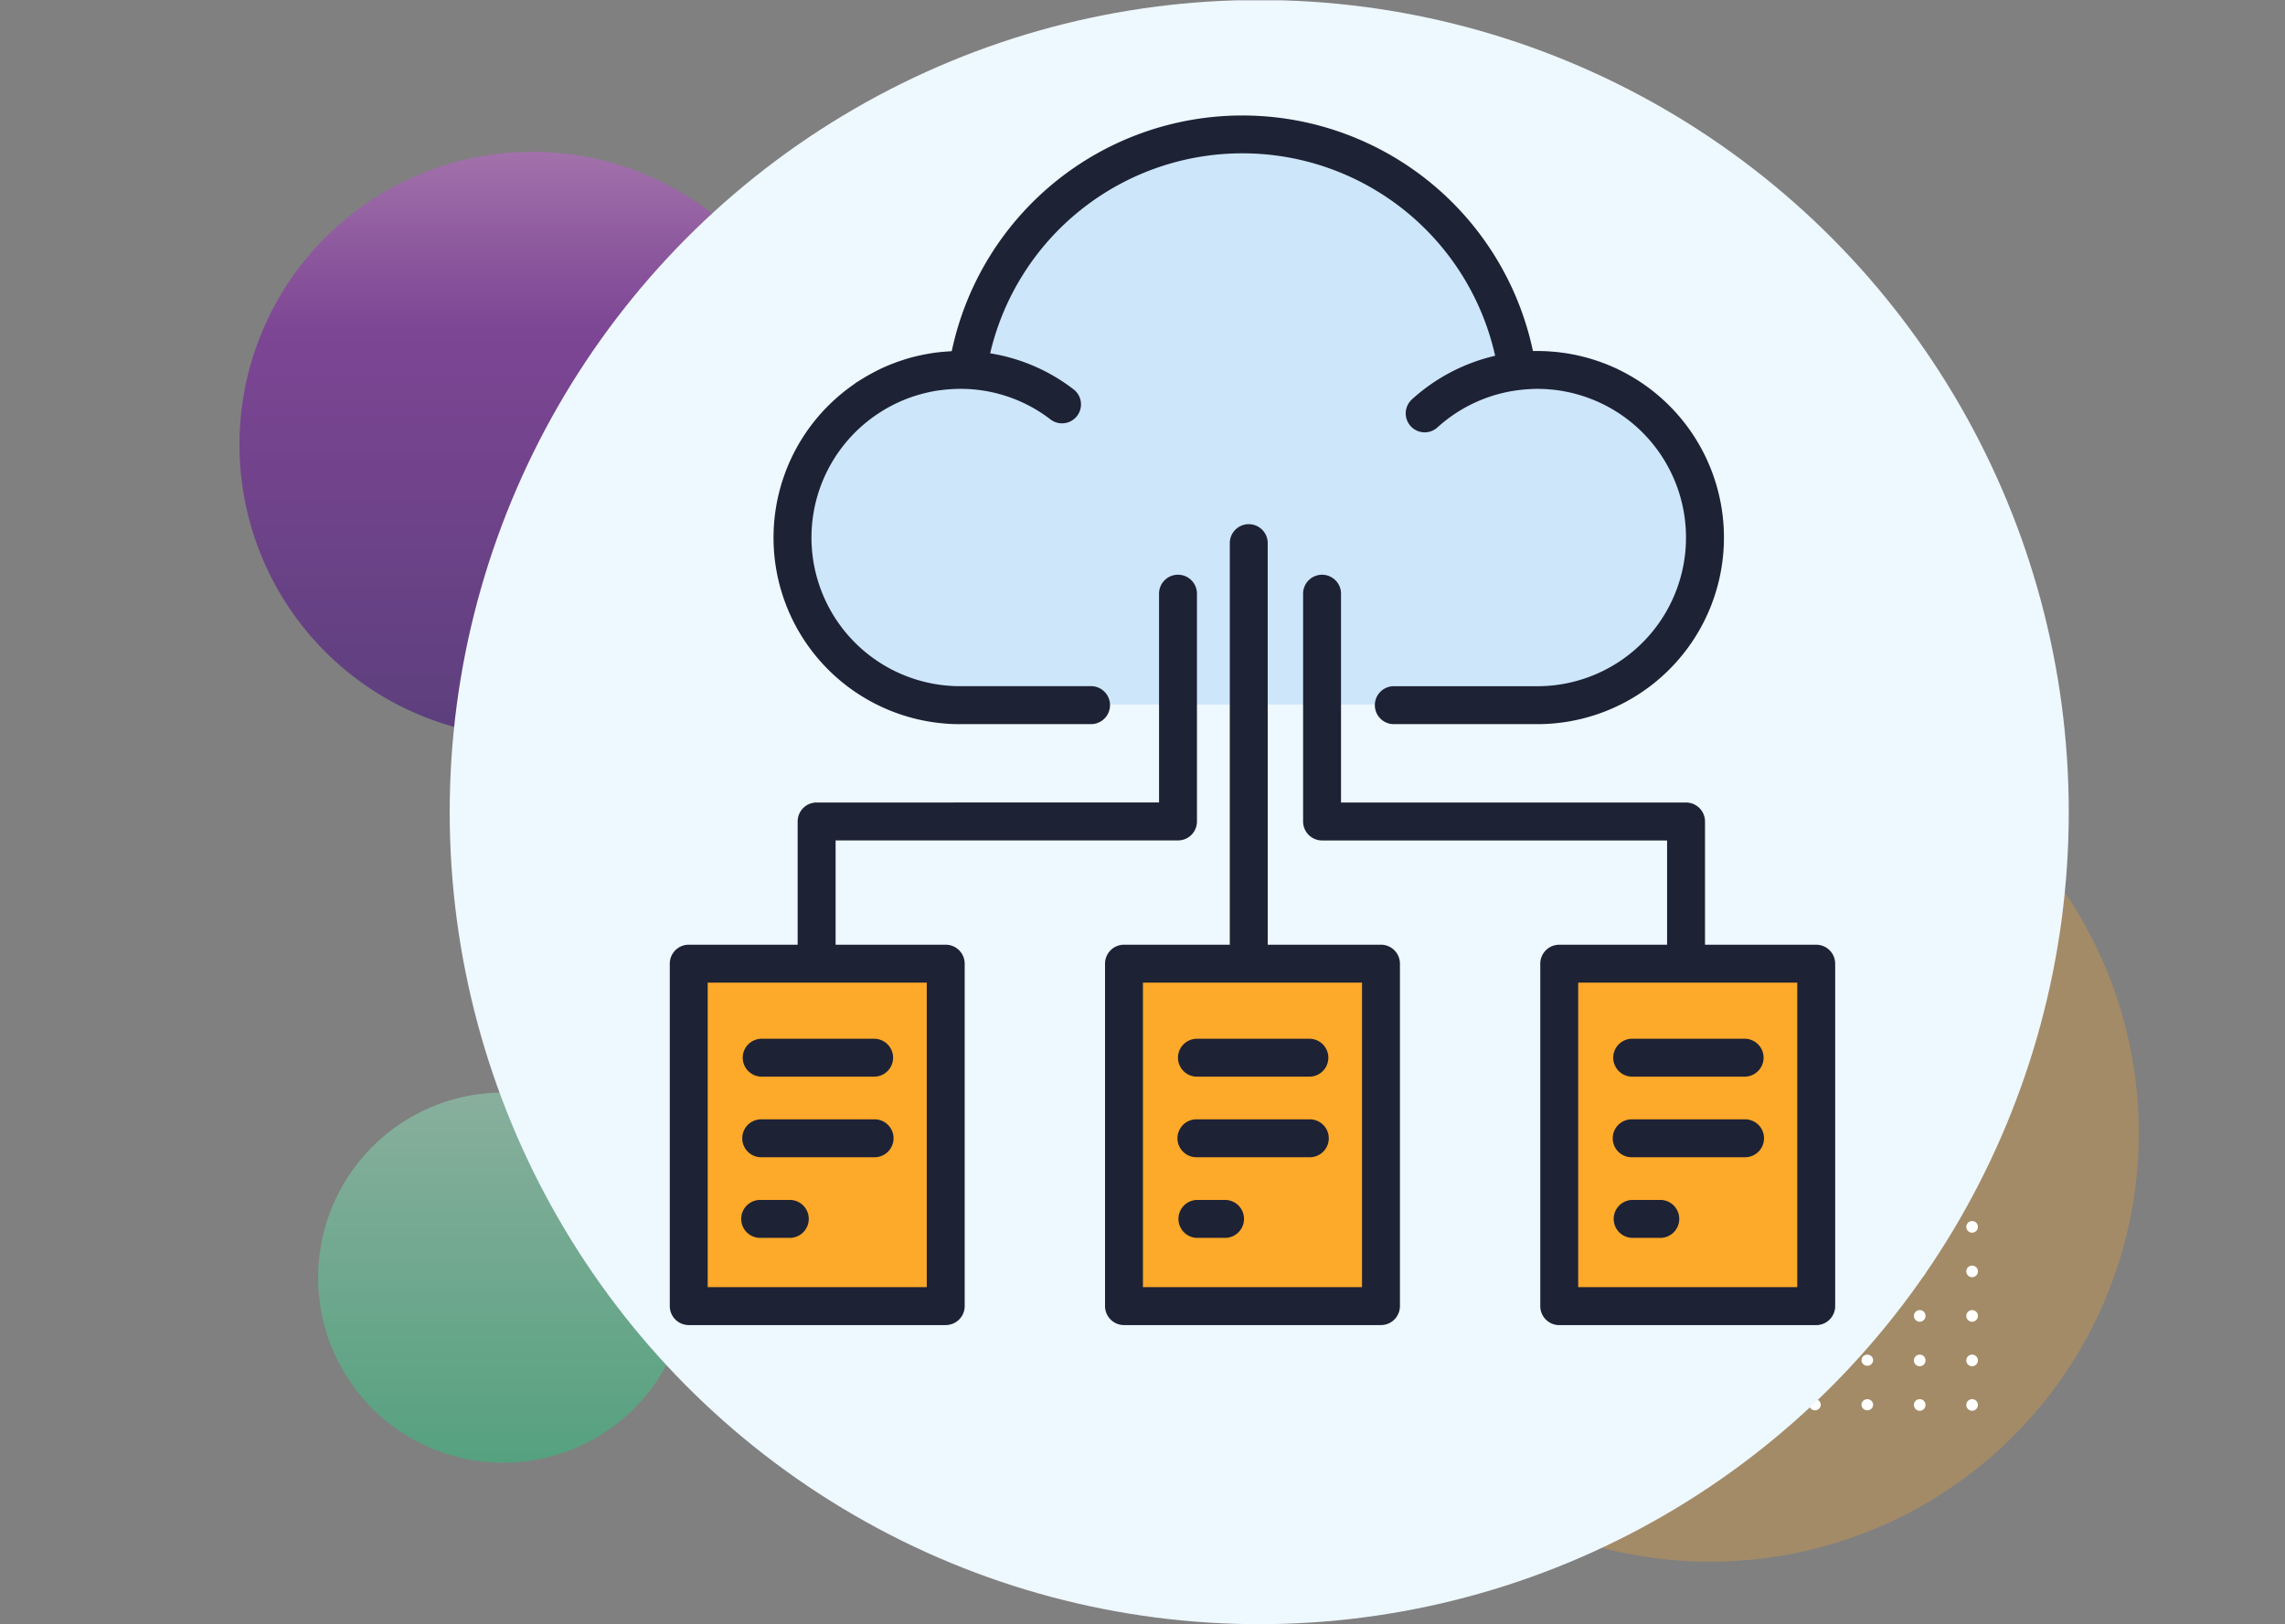 <svg xmlns="http://www.w3.org/2000/svg" xmlns:xlink="http://www.w3.org/1999/xlink" width="433.268" height="308" viewBox="0 0 433.268 308">
  <rect x="0" y="0" width="433.268" height="308" fill="#808080" stroke="none"/>
  <defs>
    <linearGradient id="linear-gradient" x1="0.5" x2="0.5" y2="1" gradientUnits="objectBoundingBox">
      <stop offset="0" stop-color="#ba68c8"/>
      <stop offset="0.19" stop-color="#9139af"/>
      <stop offset="0.31" stop-color="#7b1fa2"/>
      <stop offset="1" stop-color="#45147b"/>
    </linearGradient>
    <linearGradient id="linear-gradient-2" x1="0.5" x2="0.5" y2="1" gradientUnits="objectBoundingBox">
      <stop offset="0" stop-color="#93eac2"/>
      <stop offset="1" stop-color="#20cb7d"/>
    </linearGradient>
    <clipPath id="clip-path">
      <ellipse id="Elipse_3994" data-name="Elipse 3994" cx="153.5" cy="154" rx="153.5" ry="154" transform="translate(0.122 -0.403)" fill="#fff"/>
    </clipPath>
  </defs>
  <g id="Grupo_172664" data-name="Grupo 172664" transform="translate(-10544 -7006.604)">
    <g id="Grupo_150206" data-name="Grupo 150206" transform="translate(10544 7006.607)">
      <g id="Grupo_130729" data-name="Grupo 130729" transform="translate(0 8.17)">
        <g id="Grupo_79815" data-name="Grupo 79815" transform="translate(0 0)">
          <g id="Grupo_79776" data-name="Grupo 79776" transform="translate(0 0)">
            <g id="Grupo_79644" data-name="Grupo 79644">
              <path id="Trazado_145968" data-name="Trazado 145968" d="M81.274,0A81.274,81.274,0,1,1,0,81.274,81.274,81.274,0,0,1,81.274,0Z" transform="translate(242.997 125.425)" fill="#fda929" opacity="0.28" style="mix-blend-mode: multiply;isolation: isolate"/>
              <path id="Trazado_145969" data-name="Trazado 145969" d="M55.535,0A55.535,55.535,0,1,1,0,55.535,55.535,55.535,0,0,1,55.535,0Z" transform="translate(45.408 20.614)" opacity="0.6" fill="url(#linear-gradient)" style="mix-blend-mode: multiply;isolation: isolate"/>
              <rect id="Rectángulo_34812" data-name="Rectángulo 34812" width="433.268" height="299.48" fill="none"/>
              <path id="Trazado_145971" data-name="Trazado 145971" d="M35.1,0A35.1,35.1,0,1,1,0,35.1,35.1,35.1,0,0,1,35.1,0Z" transform="translate(60.324 199.013)" opacity="0.444" fill="url(#linear-gradient-2)" style="mix-blend-mode: multiply;isolation: isolate"/>
              <g id="Grupo_78276" data-name="Grupo 78276" transform="translate(273.506 164.283)">
                <g id="Grupo_53306" data-name="Grupo 53306" transform="translate(0)">
                  <path id="Trazado_99200" data-name="Trazado 99200" d="M416.421,51.279a1.1,1.1,0,1,1-1.1-1.055A1.08,1.08,0,0,1,416.421,51.279Z" transform="translate(-414.214 -50.224)" fill="#fff"/>
                  <path id="Trazado_99201" data-name="Trazado 99201" d="M424.867,51.279a1.1,1.1,0,1,1-1.1-1.055A1.08,1.08,0,0,1,424.867,51.279Z" transform="translate(-412.728 -50.224)" fill="#fff"/>
                  <path id="Trazado_99202" data-name="Trazado 99202" d="M433.313,51.279a1.1,1.1,0,1,1-1.1-1.055A1.08,1.08,0,0,1,433.313,51.279Z" transform="translate(-411.242 -50.224)" fill="#fff"/>
                  <path id="Trazado_99203" data-name="Trazado 99203" d="M441.76,51.279a1.1,1.1,0,1,1-1.1-1.055A1.08,1.08,0,0,1,441.76,51.279Z" transform="translate(-409.756 -50.224)" fill="#fff"/>
                  <path id="Trazado_99204" data-name="Trazado 99204" d="M450.206,51.279a1.1,1.1,0,1,1-1.1-1.055A1.08,1.08,0,0,1,450.206,51.279Z" transform="translate(-408.269 -50.224)" fill="#fff"/>
                  <path id="Trazado_99205" data-name="Trazado 99205" d="M458.652,51.279a1.1,1.1,0,1,1-1.1-1.055A1.08,1.08,0,0,1,458.652,51.279Z" transform="translate(-406.784 -50.224)" fill="#fff"/>
                  <path id="Trazado_99206" data-name="Trazado 99206" d="M467.1,51.279a1.1,1.1,0,1,1-1.1-1.055A1.081,1.081,0,0,1,467.1,51.279Z" transform="translate(-405.297 -50.224)" fill="#fff"/>
                  <path id="Trazado_99207" data-name="Trazado 99207" d="M475.545,51.279a1.1,1.1,0,1,1-1.1-1.055A1.08,1.08,0,0,1,475.545,51.279Z" transform="translate(-403.811 -50.224)" fill="#fff"/>
                  <path id="Trazado_99208" data-name="Trazado 99208" d="M483.991,51.279a1.1,1.1,0,1,1-1.1-1.055A1.08,1.08,0,0,1,483.991,51.279Z" transform="translate(-402.325 -50.224)" fill="#fff"/>
                  <path id="Trazado_99209" data-name="Trazado 99209" d="M492.438,51.279a1.1,1.1,0,1,1-1.1-1.055A1.081,1.081,0,0,1,492.438,51.279Z" transform="translate(-400.839 -50.224)" fill="#fff"/>
                  <path id="Trazado_99210" data-name="Trazado 99210" d="M500.884,51.279a1.1,1.1,0,1,1-1.1-1.055A1.08,1.08,0,0,1,500.884,51.279Z" transform="translate(-399.353 -50.224)" fill="#fff"/>
                </g>
                <g id="Grupo_53307" data-name="Grupo 53307" transform="translate(0 8.443)">
                  <path id="Trazado_99211" data-name="Trazado 99211" d="M416.421,58.787a1.1,1.1,0,1,1-1.1-1.055A1.08,1.08,0,0,1,416.421,58.787Z" transform="translate(-414.214 -57.732)" fill="#fff"/>
                  <path id="Trazado_99212" data-name="Trazado 99212" d="M424.867,58.787a1.1,1.1,0,1,1-1.1-1.055A1.08,1.08,0,0,1,424.867,58.787Z" transform="translate(-412.728 -57.732)" fill="#fff"/>
                  <path id="Trazado_99213" data-name="Trazado 99213" d="M433.313,58.787a1.1,1.1,0,1,1-1.1-1.055A1.08,1.08,0,0,1,433.313,58.787Z" transform="translate(-411.242 -57.732)" fill="#fff"/>
                  <path id="Trazado_99214" data-name="Trazado 99214" d="M441.76,58.787a1.1,1.1,0,1,1-1.1-1.055A1.08,1.08,0,0,1,441.76,58.787Z" transform="translate(-409.756 -57.732)" fill="#fff"/>
                  <path id="Trazado_99215" data-name="Trazado 99215" d="M450.206,58.787a1.1,1.1,0,1,1-1.1-1.055A1.08,1.08,0,0,1,450.206,58.787Z" transform="translate(-408.269 -57.732)" fill="#fff"/>
                  <path id="Trazado_99216" data-name="Trazado 99216" d="M458.652,58.787a1.1,1.1,0,1,1-1.1-1.055A1.08,1.08,0,0,1,458.652,58.787Z" transform="translate(-406.784 -57.732)" fill="#fff"/>
                  <path id="Trazado_99217" data-name="Trazado 99217" d="M467.1,58.787a1.1,1.1,0,1,1-1.1-1.055A1.081,1.081,0,0,1,467.1,58.787Z" transform="translate(-405.297 -57.732)" fill="#fff"/>
                  <path id="Trazado_99218" data-name="Trazado 99218" d="M475.545,58.787a1.1,1.1,0,1,1-1.1-1.055A1.08,1.08,0,0,1,475.545,58.787Z" transform="translate(-403.811 -57.732)" fill="#fff"/>
                  <path id="Trazado_99219" data-name="Trazado 99219" d="M483.991,58.787a1.1,1.1,0,1,1-1.1-1.055A1.08,1.08,0,0,1,483.991,58.787Z" transform="translate(-402.325 -57.732)" fill="#fff"/>
                  <path id="Trazado_99220" data-name="Trazado 99220" d="M492.438,58.787a1.1,1.1,0,1,1-1.1-1.055A1.081,1.081,0,0,1,492.438,58.787Z" transform="translate(-400.839 -57.732)" fill="#fff"/>
                  <path id="Trazado_99221" data-name="Trazado 99221" d="M500.884,58.787a1.1,1.1,0,1,1-1.1-1.055A1.08,1.08,0,0,1,500.884,58.787Z" transform="translate(-399.353 -57.732)" fill="#fff"/>
                </g>
                <g id="Grupo_53308" data-name="Grupo 53308" transform="translate(0 16.887)">
                  <ellipse id="Elipse_3955" data-name="Elipse 3955" cx="1.104" cy="1.055" rx="1.104" ry="1.055" fill="#fff"/>
                  <path id="Trazado_99222" data-name="Trazado 99222" d="M424.867,66.295a1.1,1.1,0,1,1-1.1-1.055A1.081,1.081,0,0,1,424.867,66.295Z" transform="translate(-412.728 -65.24)" fill="#fff"/>
                  <ellipse id="Elipse_3956" data-name="Elipse 3956" cx="1.104" cy="1.055" rx="1.104" ry="1.055" transform="translate(19.865)" fill="#fff"/>
                  <path id="Trazado_99223" data-name="Trazado 99223" d="M441.76,66.295a1.1,1.1,0,1,1-1.1-1.055A1.081,1.081,0,0,1,441.76,66.295Z" transform="translate(-409.756 -65.24)" fill="#fff"/>
                  <path id="Trazado_99224" data-name="Trazado 99224" d="M450.206,66.295a1.1,1.1,0,1,1-1.1-1.055A1.081,1.081,0,0,1,450.206,66.295Z" transform="translate(-408.269 -65.24)" fill="#fff"/>
                  <ellipse id="Elipse_3957" data-name="Elipse 3957" cx="1.104" cy="1.055" rx="1.104" ry="1.055" transform="translate(49.662)" fill="#fff"/>
                  <path id="Trazado_99225" data-name="Trazado 99225" d="M467.1,66.295A1.1,1.1,0,1,1,466,65.24,1.082,1.082,0,0,1,467.1,66.295Z" transform="translate(-405.297 -65.24)" fill="#fff"/>
                  <ellipse id="Elipse_3958" data-name="Elipse 3958" cx="1.104" cy="1.055" rx="1.104" ry="1.055" transform="translate(69.527)" fill="#fff"/>
                  <ellipse id="Elipse_3959" data-name="Elipse 3959" cx="1.104" cy="1.055" rx="1.104" ry="1.055" transform="translate(79.459)" fill="#fff"/>
                  <path id="Trazado_99226" data-name="Trazado 99226" d="M492.438,66.295a1.1,1.1,0,1,1-1.1-1.055A1.082,1.082,0,0,1,492.438,66.295Z" transform="translate(-400.839 -65.24)" fill="#fff"/>
                  <path id="Trazado_99227" data-name="Trazado 99227" d="M500.884,66.295a1.1,1.1,0,1,1-1.1-1.055A1.081,1.081,0,0,1,500.884,66.295Z" transform="translate(-399.353 -65.24)" fill="#fff"/>
                </g>
                <g id="Grupo_53309" data-name="Grupo 53309" transform="translate(0 25.329)">
                  <ellipse id="Elipse_3960" data-name="Elipse 3960" cx="1.104" cy="1.055" rx="1.104" ry="1.055" transform="translate(0 0)" fill="#fff"/>
                  <path id="Trazado_99228" data-name="Trazado 99228" d="M424.867,73.8a1.1,1.1,0,1,1-1.1-1.056A1.08,1.08,0,0,1,424.867,73.8Z" transform="translate(-412.728 -72.747)" fill="#fff"/>
                  <ellipse id="Elipse_3961" data-name="Elipse 3961" cx="1.104" cy="1.055" rx="1.104" ry="1.055" transform="translate(19.865 0)" fill="#fff"/>
                  <path id="Trazado_99229" data-name="Trazado 99229" d="M441.76,73.8a1.1,1.1,0,1,1-1.1-1.056A1.08,1.08,0,0,1,441.76,73.8Z" transform="translate(-409.756 -72.747)" fill="#fff"/>
                  <path id="Trazado_99230" data-name="Trazado 99230" d="M450.206,73.8a1.1,1.1,0,1,1-1.1-1.056A1.08,1.08,0,0,1,450.206,73.8Z" transform="translate(-408.269 -72.747)" fill="#fff"/>
                  <ellipse id="Elipse_3962" data-name="Elipse 3962" cx="1.104" cy="1.055" rx="1.104" ry="1.055" transform="translate(49.662 0)" fill="#fff"/>
                  <path id="Trazado_99231" data-name="Trazado 99231" d="M467.1,73.8a1.1,1.1,0,1,1-1.1-1.056A1.081,1.081,0,0,1,467.1,73.8Z" transform="translate(-405.297 -72.747)" fill="#fff"/>
                  <ellipse id="Elipse_3963" data-name="Elipse 3963" cx="1.104" cy="1.055" rx="1.104" ry="1.055" transform="translate(69.527 0)" fill="#fff"/>
                  <ellipse id="Elipse_3964" data-name="Elipse 3964" cx="1.104" cy="1.055" rx="1.104" ry="1.055" transform="translate(79.459 0)" fill="#fff"/>
                  <path id="Trazado_99232" data-name="Trazado 99232" d="M492.438,73.8a1.1,1.1,0,1,1-1.1-1.056A1.081,1.081,0,0,1,492.438,73.8Z" transform="translate(-400.839 -72.747)" fill="#fff"/>
                  <path id="Trazado_99233" data-name="Trazado 99233" d="M500.884,73.8a1.1,1.1,0,1,1-1.1-1.056A1.08,1.08,0,0,1,500.884,73.8Z" transform="translate(-399.353 -72.747)" fill="#fff"/>
                </g>
                <g id="Grupo_53310" data-name="Grupo 53310" transform="translate(0 33.772)">
                  <path id="Trazado_99234" data-name="Trazado 99234" d="M416.421,81.311a1.1,1.1,0,1,1-1.1-1.056A1.08,1.08,0,0,1,416.421,81.311Z" transform="translate(-414.214 -80.255)" fill="#fff"/>
                  <path id="Trazado_99235" data-name="Trazado 99235" d="M424.867,81.311a1.1,1.1,0,1,1-1.1-1.056A1.08,1.08,0,0,1,424.867,81.311Z" transform="translate(-412.728 -80.255)" fill="#fff"/>
                  <path id="Trazado_99236" data-name="Trazado 99236" d="M433.313,81.311a1.1,1.1,0,1,1-1.1-1.056A1.08,1.08,0,0,1,433.313,81.311Z" transform="translate(-411.242 -80.255)" fill="#fff"/>
                  <path id="Trazado_99237" data-name="Trazado 99237" d="M441.76,81.311a1.1,1.1,0,1,1-1.1-1.056A1.08,1.08,0,0,1,441.76,81.311Z" transform="translate(-409.756 -80.255)" fill="#fff"/>
                  <path id="Trazado_99238" data-name="Trazado 99238" d="M450.206,81.311a1.1,1.1,0,1,1-1.1-1.056A1.08,1.08,0,0,1,450.206,81.311Z" transform="translate(-408.269 -80.255)" fill="#fff"/>
                  <path id="Trazado_99239" data-name="Trazado 99239" d="M458.652,81.311a1.1,1.1,0,1,1-1.1-1.056A1.08,1.08,0,0,1,458.652,81.311Z" transform="translate(-406.784 -80.255)" fill="#fff"/>
                  <path id="Trazado_99240" data-name="Trazado 99240" d="M467.1,81.311a1.1,1.1,0,1,1-1.1-1.056A1.081,1.081,0,0,1,467.1,81.311Z" transform="translate(-405.297 -80.255)" fill="#fff"/>
                  <path id="Trazado_99241" data-name="Trazado 99241" d="M475.545,81.311a1.1,1.1,0,1,1-1.1-1.056A1.08,1.08,0,0,1,475.545,81.311Z" transform="translate(-403.811 -80.255)" fill="#fff"/>
                  <path id="Trazado_99242" data-name="Trazado 99242" d="M483.991,81.311a1.1,1.1,0,1,1-1.1-1.056A1.08,1.08,0,0,1,483.991,81.311Z" transform="translate(-402.325 -80.255)" fill="#fff"/>
                  <path id="Trazado_99243" data-name="Trazado 99243" d="M492.438,81.311a1.1,1.1,0,1,1-1.1-1.056A1.081,1.081,0,0,1,492.438,81.311Z" transform="translate(-400.839 -80.255)" fill="#fff"/>
                  <path id="Trazado_99244" data-name="Trazado 99244" d="M500.884,81.311a1.1,1.1,0,1,1-1.1-1.056A1.08,1.08,0,0,1,500.884,81.311Z" transform="translate(-399.353 -80.255)" fill="#fff"/>
                </g>
                <g id="Grupo_53311" data-name="Grupo 53311" transform="translate(0 42.216)">
                  <ellipse id="Elipse_3965" data-name="Elipse 3965" cx="1.104" cy="1.055" rx="1.104" ry="1.055" transform="translate(0 0)" fill="#fff"/>
                  <path id="Trazado_99245" data-name="Trazado 99245" d="M424.867,88.819a1.1,1.1,0,1,1-1.1-1.056A1.08,1.08,0,0,1,424.867,88.819Z" transform="translate(-412.728 -87.763)" fill="#fff"/>
                  <ellipse id="Elipse_3966" data-name="Elipse 3966" cx="1.104" cy="1.055" rx="1.104" ry="1.055" transform="translate(19.865 0)" fill="#fff"/>
                  <path id="Trazado_99246" data-name="Trazado 99246" d="M441.76,88.819a1.1,1.1,0,1,1-1.1-1.056A1.08,1.08,0,0,1,441.76,88.819Z" transform="translate(-409.756 -87.763)" fill="#fff"/>
                  <path id="Trazado_99247" data-name="Trazado 99247" d="M450.206,88.819a1.1,1.1,0,1,1-1.1-1.056A1.08,1.08,0,0,1,450.206,88.819Z" transform="translate(-408.269 -87.763)" fill="#fff"/>
                  <ellipse id="Elipse_3967" data-name="Elipse 3967" cx="1.104" cy="1.055" rx="1.104" ry="1.055" transform="translate(49.662 0)" fill="#fff"/>
                  <path id="Trazado_99248" data-name="Trazado 99248" d="M467.1,88.819a1.1,1.1,0,1,1-1.1-1.056A1.081,1.081,0,0,1,467.1,88.819Z" transform="translate(-405.297 -87.763)" fill="#fff"/>
                  <ellipse id="Elipse_3968" data-name="Elipse 3968" cx="1.104" cy="1.055" rx="1.104" ry="1.055" transform="translate(69.527 0)" fill="#fff"/>
                  <ellipse id="Elipse_3969" data-name="Elipse 3969" cx="1.104" cy="1.055" rx="1.104" ry="1.055" transform="translate(79.459 0)" fill="#fff"/>
                  <path id="Trazado_99249" data-name="Trazado 99249" d="M492.438,88.819a1.1,1.1,0,1,1-1.1-1.056A1.081,1.081,0,0,1,492.438,88.819Z" transform="translate(-400.839 -87.763)" fill="#fff"/>
                  <path id="Trazado_99250" data-name="Trazado 99250" d="M500.884,88.819a1.1,1.1,0,1,1-1.1-1.056A1.08,1.08,0,0,1,500.884,88.819Z" transform="translate(-399.353 -87.763)" fill="#fff"/>
                </g>
                <g id="Grupo_53312" data-name="Grupo 53312" transform="translate(0 50.659)">
                  <ellipse id="Elipse_3970" data-name="Elipse 3970" cx="1.104" cy="1.055" rx="1.104" ry="1.055" fill="#fff"/>
                  <path id="Trazado_99251" data-name="Trazado 99251" d="M424.867,96.326a1.1,1.1,0,1,1-1.1-1.055A1.08,1.08,0,0,1,424.867,96.326Z" transform="translate(-412.728 -95.271)" fill="#fff"/>
                  <ellipse id="Elipse_3971" data-name="Elipse 3971" cx="1.104" cy="1.055" rx="1.104" ry="1.055" transform="translate(19.865)" fill="#fff"/>
                  <path id="Trazado_99252" data-name="Trazado 99252" d="M441.76,96.326a1.1,1.1,0,1,1-1.1-1.055A1.08,1.08,0,0,1,441.76,96.326Z" transform="translate(-409.756 -95.271)" fill="#fff"/>
                  <path id="Trazado_99253" data-name="Trazado 99253" d="M450.206,96.326a1.1,1.1,0,1,1-1.1-1.055A1.08,1.08,0,0,1,450.206,96.326Z" transform="translate(-408.269 -95.271)" fill="#fff"/>
                  <ellipse id="Elipse_3972" data-name="Elipse 3972" cx="1.104" cy="1.055" rx="1.104" ry="1.055" transform="translate(49.662)" fill="#fff"/>
                  <path id="Trazado_99254" data-name="Trazado 99254" d="M467.1,96.326a1.1,1.1,0,1,1-1.1-1.055A1.081,1.081,0,0,1,467.1,96.326Z" transform="translate(-405.297 -95.271)" fill="#fff"/>
                  <ellipse id="Elipse_3973" data-name="Elipse 3973" cx="1.104" cy="1.055" rx="1.104" ry="1.055" transform="translate(69.527)" fill="#fff"/>
                  <ellipse id="Elipse_3974" data-name="Elipse 3974" cx="1.104" cy="1.055" rx="1.104" ry="1.055" transform="translate(79.459)" fill="#fff"/>
                  <path id="Trazado_99255" data-name="Trazado 99255" d="M492.438,96.326a1.1,1.1,0,1,1-1.1-1.055A1.081,1.081,0,0,1,492.438,96.326Z" transform="translate(-400.839 -95.271)" fill="#fff"/>
                  <path id="Trazado_99256" data-name="Trazado 99256" d="M500.884,96.326a1.1,1.1,0,1,1-1.1-1.055A1.08,1.08,0,0,1,500.884,96.326Z" transform="translate(-399.353 -95.271)" fill="#fff"/>
                </g>
                <g id="Grupo_53313" data-name="Grupo 53313" transform="translate(0 59.102)">
                  <path id="Trazado_99257" data-name="Trazado 99257" d="M416.421,103.834a1.1,1.1,0,1,1-1.1-1.055A1.08,1.08,0,0,1,416.421,103.834Z" transform="translate(-414.214 -102.779)" fill="#fff"/>
                  <path id="Trazado_99258" data-name="Trazado 99258" d="M424.867,103.834a1.1,1.1,0,1,1-1.1-1.055A1.08,1.08,0,0,1,424.867,103.834Z" transform="translate(-412.728 -102.779)" fill="#fff"/>
                  <path id="Trazado_99259" data-name="Trazado 99259" d="M433.313,103.834a1.1,1.1,0,1,1-1.1-1.055A1.08,1.08,0,0,1,433.313,103.834Z" transform="translate(-411.242 -102.779)" fill="#fff"/>
                  <path id="Trazado_99260" data-name="Trazado 99260" d="M441.76,103.834a1.1,1.1,0,1,1-1.1-1.055A1.08,1.08,0,0,1,441.76,103.834Z" transform="translate(-409.756 -102.779)" fill="#fff"/>
                  <path id="Trazado_99261" data-name="Trazado 99261" d="M450.206,103.834a1.1,1.1,0,1,1-1.1-1.055A1.08,1.08,0,0,1,450.206,103.834Z" transform="translate(-408.269 -102.779)" fill="#fff"/>
                  <path id="Trazado_99262" data-name="Trazado 99262" d="M458.652,103.834a1.1,1.1,0,1,1-1.1-1.055A1.08,1.08,0,0,1,458.652,103.834Z" transform="translate(-406.784 -102.779)" fill="#fff"/>
                  <path id="Trazado_99263" data-name="Trazado 99263" d="M467.1,103.834a1.1,1.1,0,1,1-1.1-1.055A1.081,1.081,0,0,1,467.1,103.834Z" transform="translate(-405.297 -102.779)" fill="#fff"/>
                  <path id="Trazado_99264" data-name="Trazado 99264" d="M475.545,103.834a1.1,1.1,0,1,1-1.1-1.055A1.08,1.08,0,0,1,475.545,103.834Z" transform="translate(-403.811 -102.779)" fill="#fff"/>
                  <path id="Trazado_99265" data-name="Trazado 99265" d="M483.991,103.834a1.1,1.1,0,1,1-1.1-1.055A1.08,1.08,0,0,1,483.991,103.834Z" transform="translate(-402.325 -102.779)" fill="#fff"/>
                  <path id="Trazado_99266" data-name="Trazado 99266" d="M492.438,103.834a1.1,1.1,0,1,1-1.1-1.055A1.081,1.081,0,0,1,492.438,103.834Z" transform="translate(-400.839 -102.779)" fill="#fff"/>
                  <path id="Trazado_99267" data-name="Trazado 99267" d="M500.884,103.834a1.1,1.1,0,1,1-1.1-1.055A1.08,1.08,0,0,1,500.884,103.834Z" transform="translate(-399.353 -102.779)" fill="#fff"/>
                </g>
                <g id="Grupo_53314" data-name="Grupo 53314" transform="translate(0 67.546)">
                  <ellipse id="Elipse_3975" data-name="Elipse 3975" cx="1.104" cy="1.055" rx="1.104" ry="1.055" fill="#fff"/>
                  <path id="Trazado_99268" data-name="Trazado 99268" d="M424.867,111.342a1.1,1.1,0,1,1-1.1-1.055A1.081,1.081,0,0,1,424.867,111.342Z" transform="translate(-412.728 -110.287)" fill="#fff"/>
                  <ellipse id="Elipse_3976" data-name="Elipse 3976" cx="1.104" cy="1.055" rx="1.104" ry="1.055" transform="translate(19.865)" fill="#fff"/>
                  <path id="Trazado_99269" data-name="Trazado 99269" d="M441.76,111.342a1.1,1.1,0,1,1-1.1-1.055A1.081,1.081,0,0,1,441.76,111.342Z" transform="translate(-409.756 -110.287)" fill="#fff"/>
                  <path id="Trazado_99270" data-name="Trazado 99270" d="M450.206,111.342a1.1,1.1,0,1,1-1.1-1.055A1.081,1.081,0,0,1,450.206,111.342Z" transform="translate(-408.269 -110.287)" fill="#fff"/>
                  <ellipse id="Elipse_3977" data-name="Elipse 3977" cx="1.104" cy="1.055" rx="1.104" ry="1.055" transform="translate(49.662)" fill="#fff"/>
                  <path id="Trazado_99271" data-name="Trazado 99271" d="M467.1,111.342a1.1,1.1,0,1,1-1.1-1.055A1.082,1.082,0,0,1,467.1,111.342Z" transform="translate(-405.297 -110.287)" fill="#fff"/>
                  <ellipse id="Elipse_3978" data-name="Elipse 3978" cx="1.104" cy="1.055" rx="1.104" ry="1.055" transform="translate(69.527)" fill="#fff"/>
                  <ellipse id="Elipse_3979" data-name="Elipse 3979" cx="1.104" cy="1.055" rx="1.104" ry="1.055" transform="translate(79.459)" fill="#fff"/>
                  <path id="Trazado_99272" data-name="Trazado 99272" d="M492.438,111.342a1.1,1.1,0,1,1-1.1-1.055A1.082,1.082,0,0,1,492.438,111.342Z" transform="translate(-400.839 -110.287)" fill="#fff"/>
                  <path id="Trazado_99273" data-name="Trazado 99273" d="M500.884,111.342a1.1,1.1,0,1,1-1.1-1.055A1.081,1.081,0,0,1,500.884,111.342Z" transform="translate(-399.353 -110.287)" fill="#fff"/>
                </g>
                <g id="Grupo_53315" data-name="Grupo 53315" transform="translate(0 75.988)">
                  <path id="Trazado_99274" data-name="Trazado 99274" d="M416.421,118.85a1.1,1.1,0,1,1-1.1-1.056A1.081,1.081,0,0,1,416.421,118.85Z" transform="translate(-414.214 -117.794)" fill="#fff"/>
                  <path id="Trazado_99275" data-name="Trazado 99275" d="M424.867,118.85a1.1,1.1,0,1,1-1.1-1.056A1.081,1.081,0,0,1,424.867,118.85Z" transform="translate(-412.728 -117.794)" fill="#fff"/>
                  <path id="Trazado_99276" data-name="Trazado 99276" d="M433.313,118.85a1.1,1.1,0,1,1-1.1-1.056A1.081,1.081,0,0,1,433.313,118.85Z" transform="translate(-411.242 -117.794)" fill="#fff"/>
                  <path id="Trazado_99277" data-name="Trazado 99277" d="M441.76,118.85a1.1,1.1,0,1,1-1.1-1.056A1.081,1.081,0,0,1,441.76,118.85Z" transform="translate(-409.756 -117.794)" fill="#fff"/>
                  <path id="Trazado_99278" data-name="Trazado 99278" d="M450.206,118.85a1.1,1.1,0,1,1-1.1-1.056A1.081,1.081,0,0,1,450.206,118.85Z" transform="translate(-408.269 -117.794)" fill="#fff"/>
                  <path id="Trazado_99279" data-name="Trazado 99279" d="M458.652,118.85a1.1,1.1,0,1,1-1.1-1.056A1.081,1.081,0,0,1,458.652,118.85Z" transform="translate(-406.784 -117.794)" fill="#fff"/>
                  <path id="Trazado_99280" data-name="Trazado 99280" d="M467.1,118.85a1.1,1.1,0,1,1-1.1-1.056A1.082,1.082,0,0,1,467.1,118.85Z" transform="translate(-405.297 -117.794)" fill="#fff"/>
                  <path id="Trazado_99281" data-name="Trazado 99281" d="M475.545,118.85a1.1,1.1,0,1,1-1.1-1.056A1.081,1.081,0,0,1,475.545,118.85Z" transform="translate(-403.811 -117.794)" fill="#fff"/>
                  <path id="Trazado_99282" data-name="Trazado 99282" d="M483.991,118.85a1.1,1.1,0,1,1-1.1-1.056A1.081,1.081,0,0,1,483.991,118.85Z" transform="translate(-402.325 -117.794)" fill="#fff"/>
                  <path id="Trazado_99283" data-name="Trazado 99283" d="M492.438,118.85a1.1,1.1,0,1,1-1.1-1.056A1.082,1.082,0,0,1,492.438,118.85Z" transform="translate(-400.839 -117.794)" fill="#fff"/>
                  <path id="Trazado_99284" data-name="Trazado 99284" d="M500.884,118.85a1.1,1.1,0,1,1-1.1-1.056A1.081,1.081,0,0,1,500.884,118.85Z" transform="translate(-399.353 -117.794)" fill="#fff"/>
                </g>
                <g id="Grupo_53316" data-name="Grupo 53316" transform="translate(0 84.431)">
                  <ellipse id="Elipse_3980" data-name="Elipse 3980" cx="1.104" cy="1.055" rx="1.104" ry="1.055" transform="translate(0 0)" fill="#fff"/>
                  <path id="Trazado_99285" data-name="Trazado 99285" d="M424.867,126.358a1.1,1.1,0,1,1-1.1-1.056A1.08,1.08,0,0,1,424.867,126.358Z" transform="translate(-412.728 -125.302)" fill="#fff"/>
                  <ellipse id="Elipse_3981" data-name="Elipse 3981" cx="1.104" cy="1.055" rx="1.104" ry="1.055" transform="translate(19.865 0)" fill="#fff"/>
                  <path id="Trazado_99286" data-name="Trazado 99286" d="M441.76,126.358a1.1,1.1,0,1,1-1.1-1.056A1.08,1.08,0,0,1,441.76,126.358Z" transform="translate(-409.756 -125.302)" fill="#fff"/>
                  <path id="Trazado_99287" data-name="Trazado 99287" d="M450.206,126.358a1.1,1.1,0,1,1-1.1-1.056A1.08,1.08,0,0,1,450.206,126.358Z" transform="translate(-408.269 -125.302)" fill="#fff"/>
                  <ellipse id="Elipse_3982" data-name="Elipse 3982" cx="1.104" cy="1.055" rx="1.104" ry="1.055" transform="translate(49.662 0)" fill="#fff"/>
                  <path id="Trazado_99288" data-name="Trazado 99288" d="M467.1,126.358A1.1,1.1,0,1,1,466,125.3,1.081,1.081,0,0,1,467.1,126.358Z" transform="translate(-405.297 -125.302)" fill="#fff"/>
                  <ellipse id="Elipse_3983" data-name="Elipse 3983" cx="1.104" cy="1.055" rx="1.104" ry="1.055" transform="translate(69.527 0)" fill="#fff"/>
                  <ellipse id="Elipse_3984" data-name="Elipse 3984" cx="1.104" cy="1.055" rx="1.104" ry="1.055" transform="translate(79.459 0)" fill="#fff"/>
                  <path id="Trazado_99289" data-name="Trazado 99289" d="M492.438,126.358a1.1,1.1,0,1,1-1.1-1.056A1.081,1.081,0,0,1,492.438,126.358Z" transform="translate(-400.839 -125.302)" fill="#fff"/>
                  <path id="Trazado_99290" data-name="Trazado 99290" d="M500.884,126.358a1.1,1.1,0,1,1-1.1-1.056A1.08,1.08,0,0,1,500.884,126.358Z" transform="translate(-399.353 -125.302)" fill="#fff"/>
                </g>
                <g id="Grupo_53317" data-name="Grupo 53317" transform="translate(0 92.876)">
                  <ellipse id="Elipse_3985" data-name="Elipse 3985" cx="1.104" cy="1.055" rx="1.104" ry="1.055" transform="translate(0 0)" fill="#fff"/>
                  <path id="Trazado_99291" data-name="Trazado 99291" d="M424.867,133.866a1.1,1.1,0,1,1-1.1-1.056A1.08,1.08,0,0,1,424.867,133.866Z" transform="translate(-412.728 -132.81)" fill="#fff"/>
                  <ellipse id="Elipse_3986" data-name="Elipse 3986" cx="1.104" cy="1.055" rx="1.104" ry="1.055" transform="translate(19.865 0)" fill="#fff"/>
                  <path id="Trazado_99292" data-name="Trazado 99292" d="M441.76,133.866a1.1,1.1,0,1,1-1.1-1.056A1.08,1.08,0,0,1,441.76,133.866Z" transform="translate(-409.756 -132.81)" fill="#fff"/>
                  <path id="Trazado_99293" data-name="Trazado 99293" d="M450.206,133.866a1.1,1.1,0,1,1-1.1-1.056A1.08,1.08,0,0,1,450.206,133.866Z" transform="translate(-408.269 -132.81)" fill="#fff"/>
                  <ellipse id="Elipse_3987" data-name="Elipse 3987" cx="1.104" cy="1.055" rx="1.104" ry="1.055" transform="translate(49.662 0)" fill="#fff"/>
                  <path id="Trazado_99294" data-name="Trazado 99294" d="M467.1,133.866a1.1,1.1,0,1,1-1.1-1.056A1.081,1.081,0,0,1,467.1,133.866Z" transform="translate(-405.297 -132.81)" fill="#fff"/>
                  <ellipse id="Elipse_3988" data-name="Elipse 3988" cx="1.104" cy="1.055" rx="1.104" ry="1.055" transform="translate(69.527 0)" fill="#fff"/>
                  <ellipse id="Elipse_3989" data-name="Elipse 3989" cx="1.104" cy="1.055" rx="1.104" ry="1.055" transform="translate(79.459 0)" fill="#fff"/>
                  <path id="Trazado_99295" data-name="Trazado 99295" d="M492.438,133.866a1.1,1.1,0,1,1-1.1-1.056A1.081,1.081,0,0,1,492.438,133.866Z" transform="translate(-400.839 -132.81)" fill="#fff"/>
                  <path id="Trazado_99296" data-name="Trazado 99296" d="M500.884,133.866a1.1,1.1,0,1,1-1.1-1.056A1.08,1.08,0,0,1,500.884,133.866Z" transform="translate(-399.353 -132.81)" fill="#fff"/>
                </g>
              </g>
            </g>
          </g>
        </g>
      </g>
      <g id="Enmascarar_grupo_130580" data-name="Enmascarar grupo 130580" transform="translate(85.146 0.4)" clip-path="url(#clip-path)">
        <rect id="_2205_w022_n001_639b_p15_639-_Convertido_" data-name="2205_w022_n001_639b_p15_639-[Convertido]" width="307.597" height="308.366" transform="translate(0 -0.347)" fill="#eef8ff"/>
      </g>
    </g>
    <g id="Grupo_163406" data-name="Grupo 163406" transform="translate(1930.759 -132)">
      <rect id="Rectángulo_299509" data-name="Rectángulo 299509" width="48" height="64" transform="translate(8744 7322)" fill="#fda929"/>
      <rect id="Rectángulo_299510" data-name="Rectángulo 299510" width="48" height="64" transform="translate(8827 7322)" fill="#fda929"/>
      <rect id="Rectángulo_299511" data-name="Rectángulo 299511" width="48" height="64" transform="translate(8910 7322)" fill="#fda929"/>
      <path id="Trazado_271519" data-name="Trazado 271519" d="M8787.533,7272.2h119.6l16.4-4.4L8936,7250v-22.667L8917.333,7210h-16.467l-4.467-15.133-14.666-20.467-23.934-10.2h-24.467l-18.666,13.333-12,13.8-6.2,18.667h-8.934L8768,7221.533l-6.2,15.6,6.2,20.4Z" fill="#cde6fa"/>
      <g id="Grupo_163398" data-name="Grupo 163398" transform="translate(8740.241 7160.488)">
        <path id="Trazado_271502" data-name="Trazado 271502" d="M544.981,6090.548H524.1V6070.77h64.923a3.6,3.6,0,0,0,3.595-3.6v-43.135a3.595,3.595,0,1,0-7.189,0v39.54H520.5a3.6,3.6,0,0,0-3.595,3.595v23.374H496.253a3.594,3.594,0,0,0-3.595,3.595v64.934a3.6,3.6,0,0,0,3.595,3.6h48.728a3.6,3.6,0,0,0,3.595-3.6v-64.934A3.594,3.594,0,0,0,544.981,6090.548Zm-3.595,64.933H499.847v-57.744h41.539Z" transform="translate(-492.658 -5933.278)" fill="#1e2235"/>
        <path id="Trazado_271503" data-name="Trazado 271503" d="M504.895,6101.827a3.6,3.6,0,0,0,3.595,3.6h21.321a3.594,3.594,0,1,0,0-7.188H508.49A3.593,3.593,0,0,0,504.895,6101.827Z" transform="translate(-491.063 -5923.138)" fill="#1e2235"/>
        <path id="Trazado_271504" data-name="Trazado 271504" d="M529.907,6111.756h-21.5a3.594,3.594,0,1,0,0,7.188h21.5a3.594,3.594,0,0,0,0-7.188Z" transform="translate(-491.073 -5921.375)" fill="#1e2235"/>
        <path id="Trazado_271505" data-name="Trazado 271505" d="M514.015,6125.278h-5.608a3.6,3.6,0,1,0,0,7.19h5.608a3.6,3.6,0,0,0,0-7.19Z" transform="translate(-491.073 -5919.61)" fill="#1e2235"/>
        <path id="Trazado_271506" data-name="Trazado 271506" d="M617.991,6091.652H596.515v-76.094a3.595,3.595,0,1,0-7.189,0v76.094H569.263a3.6,3.6,0,0,0-3.595,3.594v64.936a3.6,3.6,0,0,0,3.595,3.6h48.729a3.6,3.6,0,0,0,3.595-3.6v-64.936A3.6,3.6,0,0,0,617.991,6091.652Zm-3.595,64.935H572.857v-57.746H614.4Z" transform="translate(-483.139 -5934.386)" fill="#1e2235"/>
        <path id="Trazado_271507" data-name="Trazado 271507" d="M577.905,6101.827a3.6,3.6,0,0,0,3.595,3.6h21.321a3.594,3.594,0,1,0,0-7.188H581.5A3.593,3.593,0,0,0,577.905,6101.827Z" transform="translate(-481.544 -5923.138)" fill="#1e2235"/>
        <path id="Trazado_271508" data-name="Trazado 271508" d="M602.915,6111.756h-21.5a3.594,3.594,0,1,0,0,7.188h21.5a3.594,3.594,0,1,0,0-7.188Z" transform="translate(-481.555 -5921.375)" fill="#1e2235"/>
        <path id="Trazado_271509" data-name="Trazado 271509" d="M587.025,6125.278h-5.609a3.6,3.6,0,0,0,0,7.19h5.609a3.6,3.6,0,0,0,0-7.19Z" transform="translate(-481.555 -5919.61)" fill="#1e2235"/>
        <path id="Trazado_271510" data-name="Trazado 271510" d="M696.188,6090.548H675.1v-23.374a3.6,3.6,0,0,0-3.6-3.595H606.082v-39.54a3.595,3.595,0,1,0-7.189,0v43.135a3.6,3.6,0,0,0,3.595,3.6h65.423v19.778H647.459a3.594,3.594,0,0,0-3.594,3.595v64.934a3.6,3.6,0,0,0,3.594,3.6h48.729a3.6,3.6,0,0,0,3.595-3.6v-64.934A3.594,3.594,0,0,0,696.188,6090.548Zm-3.595,64.933H651.054v-57.744h41.539Z" transform="translate(-478.807 -5933.278)" fill="#1e2235"/>
        <path id="Trazado_271511" data-name="Trazado 271511" d="M654.51,6105.423h21.321a3.594,3.594,0,1,0,0-7.188H654.51a3.594,3.594,0,1,0,0,7.188Z" transform="translate(-472.025 -5923.138)" fill="#1e2235"/>
        <path id="Trazado_271512" data-name="Trazado 271512" d="M654.426,6118.944h21.5a3.594,3.594,0,1,0,0-7.188h-21.5a3.594,3.594,0,1,0,0,7.188Z" transform="translate(-472.036 -5921.375)" fill="#1e2235"/>
        <path id="Trazado_271513" data-name="Trazado 271513" d="M654.426,6132.468h5.609a3.6,3.6,0,0,0,0-7.19h-5.609a3.6,3.6,0,0,0,0,7.19Z" transform="translate(-472.036 -5919.61)" fill="#1e2235"/>
        <path id="Trazado_271514" data-name="Trazado 271514" d="M545.447,6058.763h25.007a3.6,3.6,0,0,0,0-7.19H545.447a28.181,28.181,0,0,1-15.024-52.03c.193-.123.387-.248.582-.364.293-.176.589-.345.887-.511.239-.13.479-.253.72-.377q.661-.34,1.342-.645c.272-.123.544-.242.82-.355s.538-.218.811-.319c.44-.164.882-.318,1.329-.461.243-.076.489-.148.736-.216q.6-.174,1.2-.32c.21-.05.419-.1.632-.146.566-.121,1.136-.234,1.711-.32.1-.016.2-.023.3-.037.522-.073,1.047-.133,1.575-.176.17-.014.339-.028.509-.038.621-.04,1.244-.069,1.87-.069a27.929,27.929,0,0,1,17.095,5.771,3.595,3.595,0,1,0,4.363-5.714,35.016,35.016,0,0,0-15.769-6.795,49.115,49.115,0,0,1,95.754.464,35.29,35.29,0,0,0-15.777,8.266,3.594,3.594,0,0,0,4.832,5.322,28.091,28.091,0,0,1,15.94-7.139c.272-.03.54-.054.807-.075.73-.055,1.462-.1,2.2-.1.5,0,1,.017,1.5.039.258.014.514.038.77.061.229.018.459.033.686.055q.5.054.988.128c.145.02.289.036.434.06q.548.086,1.089.2c.1.019.2.037.3.059.382.08.76.168,1.136.263.077.018.155.038.232.06q.583.154,1.159.329l.176.056c.4.125.793.258,1.184.4.029.012.059.021.088.035a28.193,28.193,0,0,1-9.745,54.647h-27.4a3.6,3.6,0,0,0,0,7.19h27.4a35.381,35.381,0,0,0,15.281-67.293c-.034-.017-.061-.041-.095-.057-.468-.223-.941-.425-1.414-.627l-.015-.006c-.466-.2-.937-.38-1.409-.556-.093-.035-.186-.073-.279-.1-.45-.166-.9-.317-1.359-.464-.118-.036-.235-.074-.354-.109q-.672-.207-1.349-.385l-.4-.1q-.664-.167-1.336-.308c-.156-.034-.314-.062-.471-.093-.428-.083-.858-.164-1.29-.232-.2-.031-.41-.057-.615-.085-.392-.053-.783-.109-1.179-.149-.3-.033-.6-.051-.906-.076s-.617-.053-.928-.069c-.623-.032-1.251-.052-1.883-.052-.273,0-.55,0-.831.012a56.317,56.317,0,0,0-110.205.024c-.244.011-.484.033-.727.05-.194.014-.388.025-.581.042-.76.06-1.514.14-2.259.251-.144.021-.286.048-.43.072q-.922.145-1.829.341c-.239.052-.478.1-.717.158-.676.16-1.346.335-2.006.531-.262.078-.519.169-.779.252q-.665.217-1.32.458c-.307.113-.614.227-.918.348-.574.232-1.142.475-1.7.735-.342.158-.679.329-1.016.5-.311.158-.617.319-.923.485-.553.3-1.1.614-1.634.941-.283.176-.567.345-.846.526-.168.111-.344.206-.511.318-.071.05-.127.11-.192.163a35.366,35.366,0,0,0,19.977,64.56Z" transform="translate(-490.388 -5943.333)" fill="#1e2235"/>
      </g>
    </g>
  </g>
</svg>
